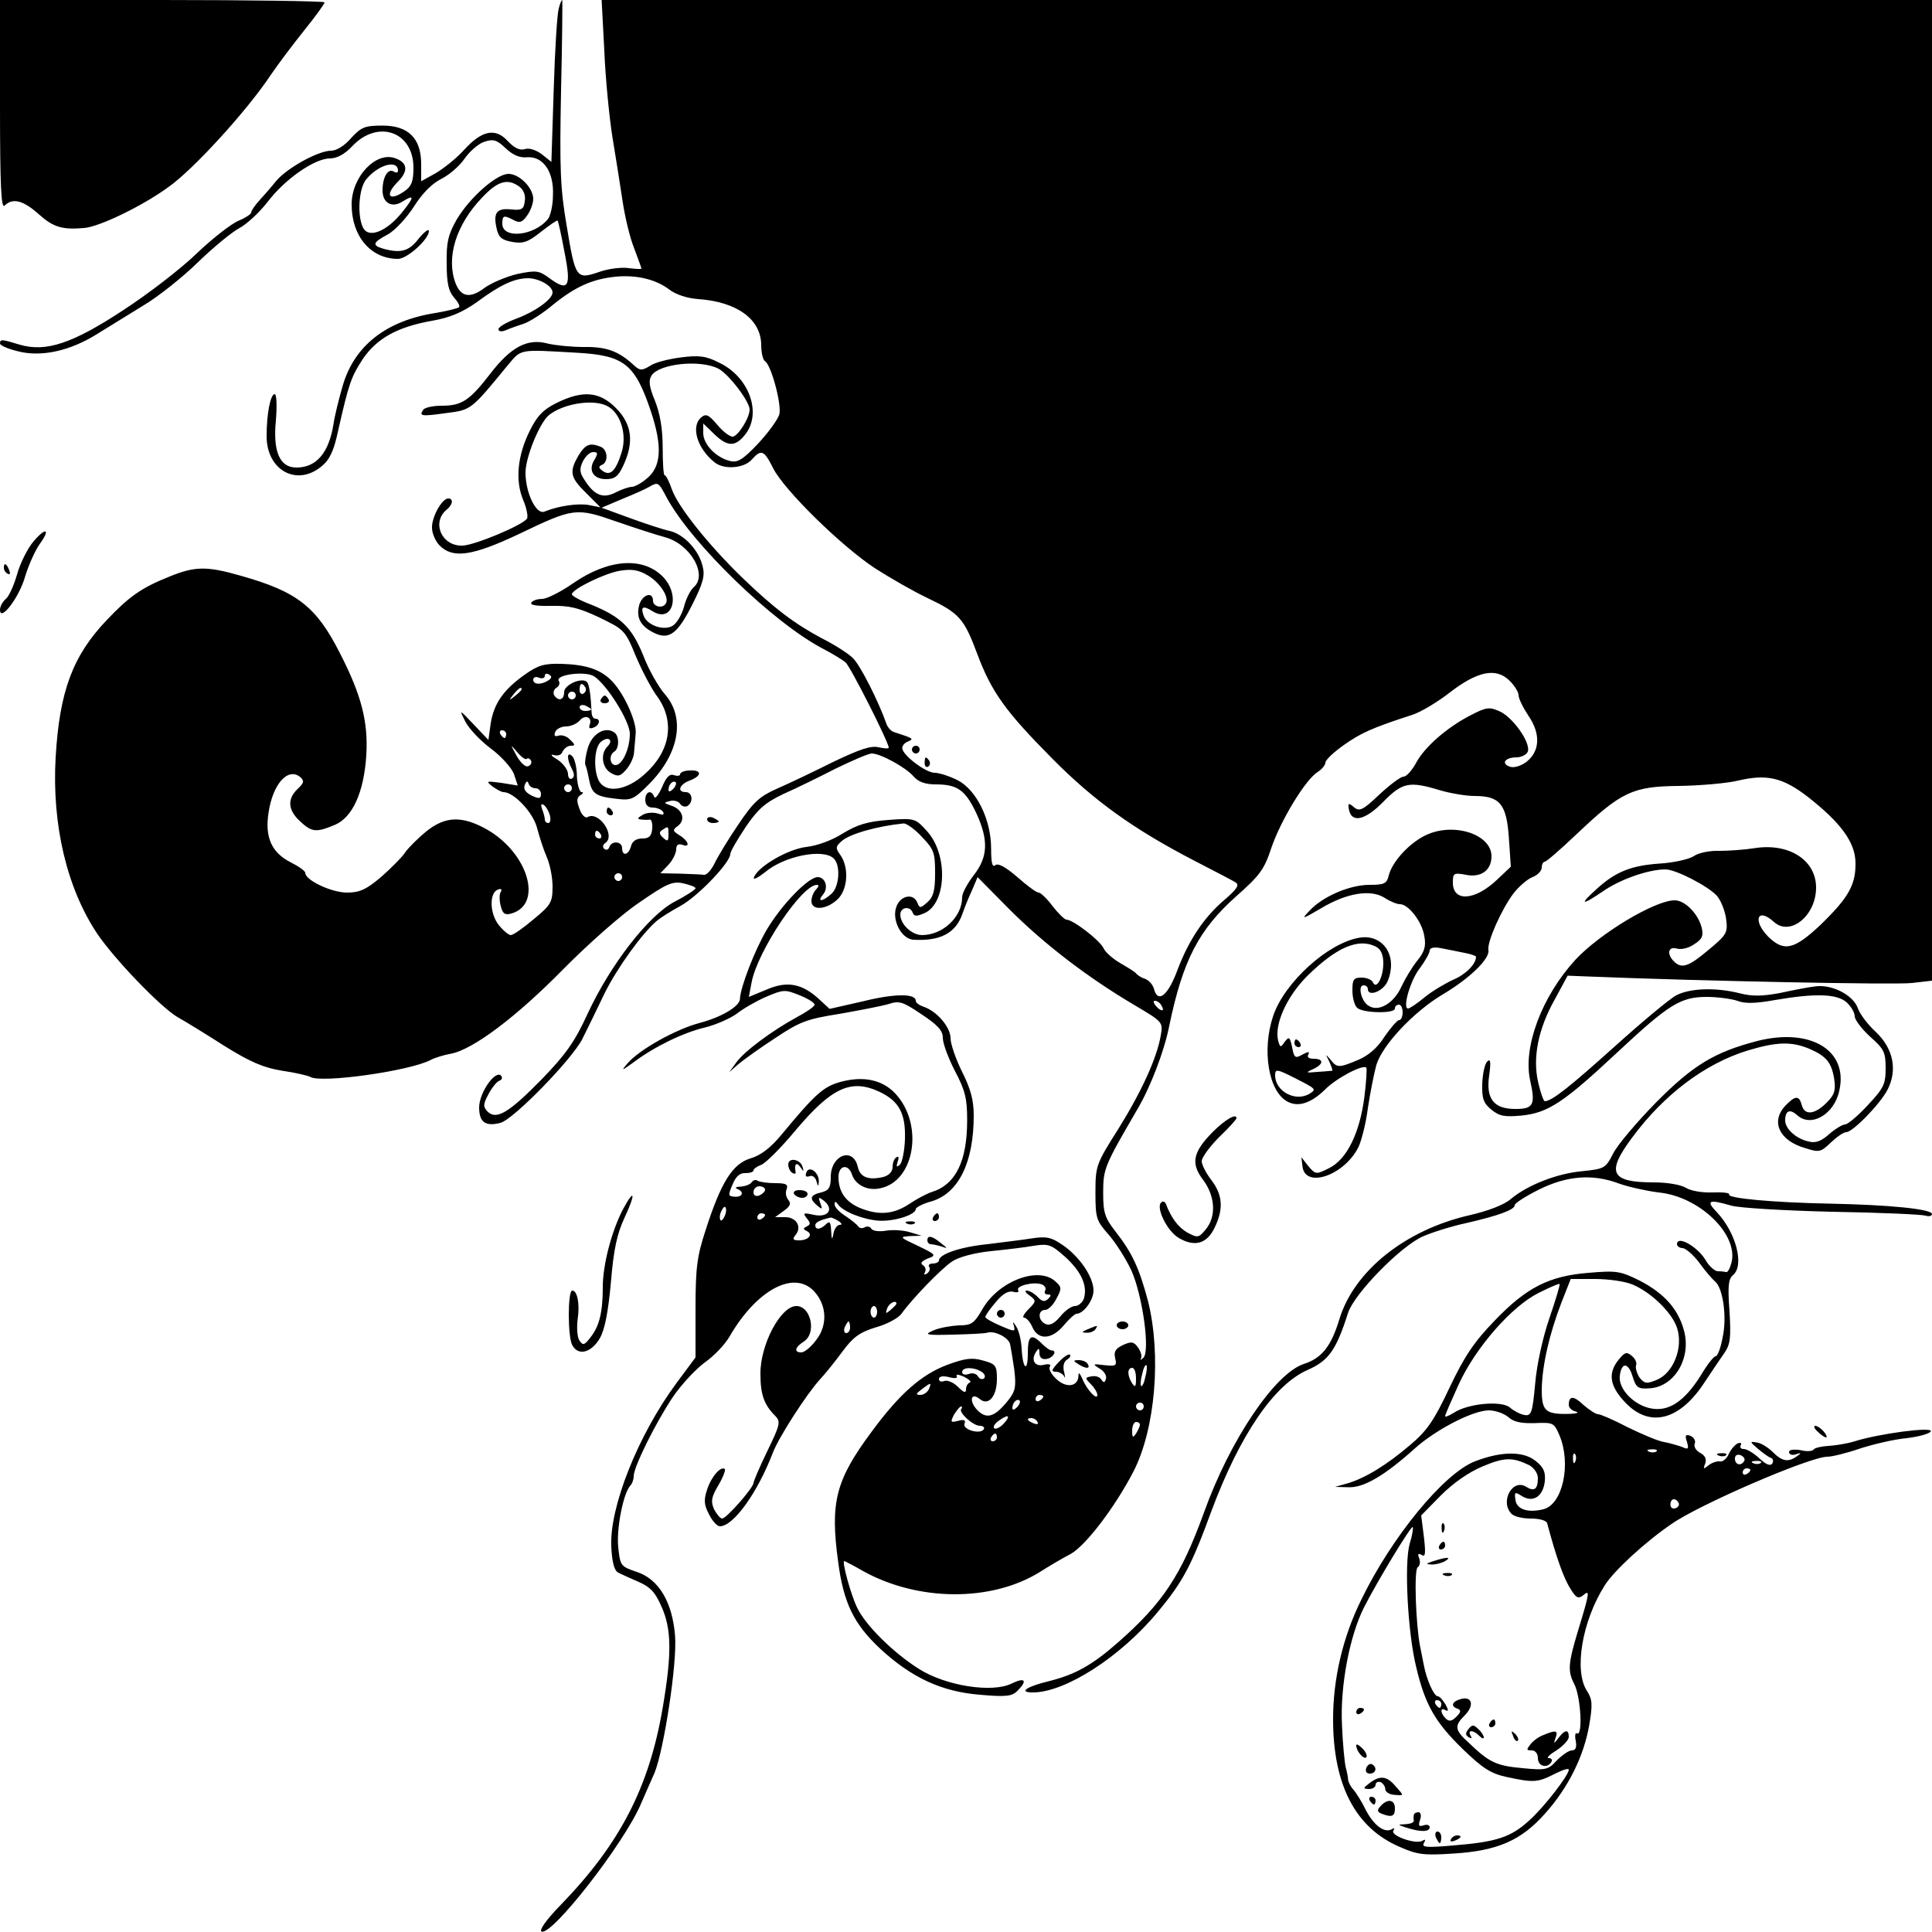 <?xml version="1.0" standalone="no"?>
<!DOCTYPE svg PUBLIC "-//W3C//DTD SVG 20010904//EN"
 "http://www.w3.org/TR/2001/REC-SVG-20010904/DTD/svg10.dtd">
<svg version="1.0" xmlns="http://www.w3.org/2000/svg"
 width="500pt" height="500pt" viewBox="0 0 500 500"
 preserveAspectRatio="xMidYMid meet">
<g transform="translate(0,500) scale(0.1,-0.1)"
fill="#000000" stroke="none">
<path d="M0 4728 c0 -212 3 -269 12 -260 21 21 49 13 89 -23 37 -33 60 -40
117 -35 39 3 151 57 218 106 64 45 202 196 264 289 19 28 58 80 87 116 29 36
53 69 53 73 0 3 -189 6 -420 6 l-420 0 0 -272z"/>
<path d="M1446 4978 c-4 -13 -10 -107 -13 -210 l-6 -187 -25 20 c-15 11 -33
17 -44 13 -13 -4 -27 3 -44 21 -32 35 -67 28 -114 -24 -19 -21 -52 -47 -72
-59 l-38 -21 0 44 c0 67 -33 100 -100 100 -46 0 -55 -4 -81 -32 -17 -20 -38
-33 -52 -33 -33 0 -113 -44 -142 -78 -12 -15 -32 -38 -44 -51 -12 -13 -21 -27
-21 -31 0 -4 -15 -14 -32 -21 -18 -7 -67 -45 -108 -84 -41 -40 -127 -106 -190
-147 -132 -87 -201 -110 -269 -90 -46 14 -51 15 -51 3 0 -5 21 -14 46 -20 61
-16 136 1 206 45 29 18 83 51 120 74 37 22 100 72 140 111 40 39 89 79 108 89
19 10 52 41 73 68 44 58 121 112 161 112 18 0 38 11 57 31 66 71 159 39 159
-55 0 -35 -5 -48 -22 -60 -41 -29 -54 -12 -18 24 27 27 25 49 -6 60 -50 20
-114 -47 -114 -119 0 -83 50 -141 120 -141 24 0 80 51 80 72 0 7 -12 -2 -26
-19 -25 -33 -46 -39 -91 -27 -31 9 -29 16 10 37 19 10 49 43 68 72 22 35 47
60 71 72 20 10 47 33 60 52 13 19 36 39 51 44 24 8 33 5 56 -17 18 -17 36 -25
55 -23 42 3 70 -38 67 -99 0 -26 -7 -54 -13 -61 -36 -44 -118 -52 -118 -12 0
22 4 23 30 9 15 -8 22 -5 34 12 9 12 16 32 16 43 0 29 -36 65 -64 65 -31 0
-100 -61 -134 -118 -22 -39 -27 -58 -26 -114 0 -51 5 -72 19 -88 10 -11 16
-22 13 -25 -3 -3 -31 -10 -61 -15 -128 -20 -210 -85 -240 -188 -10 -34 -21
-79 -24 -100 -12 -74 -44 -112 -96 -112 -43 0 -61 41 -53 122 3 37 2 68 -3 68
-11 0 -21 -50 -21 -109 0 -88 78 -131 142 -78 21 17 32 40 43 92 28 124 34
140 64 186 36 53 89 83 180 99 46 8 78 22 115 48 62 46 98 62 134 62 28 -1 62
-20 62 -37 0 -17 -44 -49 -92 -67 -27 -10 -48 -22 -48 -28 0 -6 8 -7 18 -3 9
4 31 12 47 17 17 6 51 28 77 50 57 46 101 66 162 72 54 5 104 -7 139 -34 16
-12 45 -22 74 -24 100 -7 162 -52 163 -118 0 -20 4 -39 10 -43 16 -10 43 -111
37 -137 -4 -14 -29 -48 -55 -76 -40 -42 -53 -50 -73 -45 -36 9 -69 43 -69 72
l0 25 28 -27 c35 -34 55 -34 81 -1 43 55 10 148 -67 185 -35 18 -53 20 -100
14 -31 -4 -68 -13 -80 -22 -22 -13 -26 -13 -45 5 -38 34 -69 45 -127 44 -30 0
-72 4 -93 9 -52 14 -95 -9 -148 -78 -54 -70 -74 -83 -126 -83 -23 0 -45 -5
-48 -11 -11 -16 -4 -17 60 -8 64 8 64 8 156 120 40 47 26 45 184 36 120 -7
148 -29 189 -150 31 -93 28 -146 -12 -177 -13 -11 -30 -20 -37 -20 -7 0 -25
-6 -41 -14 -32 -17 -55 -9 -80 30 -14 20 -15 30 -6 49 7 14 18 25 27 25 12 0
13 -3 4 -19 -18 -27 -4 -51 29 -51 23 0 32 7 45 35 28 60 23 106 -18 148 -43
44 -86 48 -155 14 -34 -17 -50 -33 -69 -72 -32 -64 -38 -129 -17 -179 9 -21
13 -43 10 -48 -11 -17 -135 -69 -167 -70 -54 -2 -81 60 -41 93 16 13 18 29 4
29 -16 0 -43 -48 -42 -76 0 -14 9 -35 20 -46 34 -34 84 -27 203 29 144 69 149
70 255 33 49 -17 105 -35 124 -40 66 -17 113 -98 75 -130 -8 -7 -20 -30 -25
-51 -6 -21 -19 -43 -30 -49 -23 -13 -65 2 -74 26 -9 24 -2 28 23 12 52 -32 73
42 26 90 -52 52 -141 45 -231 -17 -33 -23 -69 -41 -81 -41 -12 0 -25 -4 -28
-10 -4 -6 16 -9 52 -8 47 1 71 -5 124 -30 64 -31 67 -33 94 -99 16 -38 41 -86
57 -107 45 -64 33 -140 -33 -199 -47 -43 -101 -51 -119 -18 -15 29 -12 87 5
101 19 16 34 5 17 -12 -19 -19 -14 -56 10 -69 18 -10 24 -8 40 11 10 12 19 32
19 44 1 11 3 32 4 46 4 29 -28 102 -60 136 -29 31 -67 44 -132 46 -44 1 -60
-3 -95 -28 -55 -39 -80 -75 -88 -126 l-6 -43 -38 40 c-38 40 -38 40 -22 8 9
-18 39 -50 66 -70 27 -20 54 -50 60 -66 l10 -30 -43 7 c-39 5 -40 5 -23 -9 11
-8 24 -15 29 -15 27 0 77 -53 87 -93 6 -23 17 -57 25 -75 8 -18 15 -52 15 -76
0 -41 -4 -48 -49 -85 -27 -23 -53 -41 -59 -41 -6 0 -20 12 -32 27 -23 30 -24
83 -1 91 8 3 11 0 7 -6 -4 -6 -4 -23 0 -37 5 -20 11 -24 28 -19 82 24 43 157
-65 218 -63 35 -106 34 -155 -5 -21 -17 -45 -41 -54 -53 -8 -13 -37 -42 -63
-65 -39 -33 -56 -41 -89 -41 -40 0 -108 32 -108 51 0 5 -17 17 -39 28 -48 25
-66 64 -56 128 11 74 50 118 82 92 11 -10 10 -15 -7 -31 -27 -26 -25 -54 6
-83 31 -29 42 -30 90 -10 46 19 76 84 82 181 5 85 -12 154 -68 263 -61 121
-111 160 -257 201 -87 25 -118 25 -184 -2 -73 -29 -105 -52 -162 -112 -89 -93
-123 -185 -133 -356 -10 -174 29 -339 108 -457 45 -66 162 -188 207 -215 20
-11 75 -45 122 -75 66 -41 100 -56 149 -64 35 -5 68 -13 73 -16 27 -17 257 15
312 44 11 6 35 13 52 16 58 11 171 97 290 218 63 64 152 143 197 173 71 49 86
56 114 50 17 -4 32 -9 32 -13 0 -3 -24 -19 -53 -34 -68 -35 -167 -163 -226
-290 -33 -72 -56 -105 -118 -169 -86 -88 -118 -107 -141 -85 -12 13 -12 19 2
45 9 17 21 32 28 35 7 2 9 8 5 13 -15 16 -57 -44 -57 -82 0 -38 16 -50 55 -40
34 9 185 164 212 217 12 24 38 77 57 117 33 67 98 157 136 189 8 7 36 25 62
39 46 26 128 112 128 134 0 6 18 37 40 70 32 47 51 63 97 85 32 14 93 44 136
66 43 21 85 39 93 39 22 0 87 -35 108 -59 13 -15 31 -21 58 -21 56 0 76 -15
104 -73 33 -71 31 -115 -6 -162 -16 -21 -30 -46 -30 -57 0 -51 -50 -98 -104
-98 -26 0 -56 28 -56 53 0 20 26 23 32 5 4 -10 10 -10 31 -1 57 26 61 152 6
212 -30 33 -31 34 -100 29 -54 -4 -80 -12 -118 -35 -28 -18 -67 -32 -95 -35
-48 -6 -125 -51 -135 -79 -2 -7 10 -1 28 13 50 43 152 63 179 36 18 -18 14
-73 -6 -91 -23 -21 -39 -22 -22 -2 15 18 6 45 -14 45 -24 0 -93 -71 -131 -135
-31 -52 -69 -150 -70 -180 0 -19 -47 -47 -103 -62 -62 -16 -157 -69 -188 -105
-17 -20 -16 -20 16 3 53 40 129 77 185 90 28 7 64 23 81 35 16 13 51 33 76 44
45 19 49 20 88 4 22 -9 40 -20 38 -25 -2 -5 -22 -19 -45 -31 -66 -36 -137 -89
-157 -117 l-19 -26 24 21 c13 11 56 42 96 68 63 42 82 49 165 62 51 9 108 20
126 25 29 10 38 7 87 -26 42 -28 55 -42 55 -61 0 -14 14 -52 31 -85 27 -51 32
-72 32 -128 0 -107 -30 -167 -92 -186 -12 -4 -39 -18 -58 -31 -41 -27 -79 -30
-128 -10 -37 16 -55 42 -55 80 0 31 26 35 35 6 9 -27 41 -43 74 -35 89 19 112
166 38 245 -34 36 -83 46 -142 30 -44 -12 -66 -32 -152 -136 -29 -35 -54 -54
-81 -62 -46 -14 -76 -61 -116 -186 -22 -67 -26 -96 -26 -204 l0 -125 -49 -66
c-100 -135 -174 -322 -169 -424 2 -41 8 -62 18 -67 8 -4 32 -15 53 -24 30 -13
43 -27 59 -64 26 -58 27 -121 3 -262 -35 -205 -110 -351 -263 -509 -38 -39
-58 -67 -50 -70 28 -9 212 227 256 329 11 25 27 62 36 82 24 59 59 284 53 355
-7 87 -42 146 -99 165 -42 14 -43 16 -48 64 -5 48 13 139 31 159 5 5 9 16 9
25 0 23 55 135 101 204 23 34 61 74 83 90 23 16 52 46 64 67 70 121 167 173
219 117 33 -36 35 -87 6 -125 -13 -18 -31 -33 -39 -33 -20 0 -17 13 6 28 34
21 19 92 -19 92 -41 0 -94 -101 -93 -176 0 -54 10 -80 38 -108 15 -15 13 -23
-20 -91 -20 -41 -36 -79 -36 -83 0 -12 -70 -92 -81 -92 -5 0 -14 11 -21 24 -9
21 -7 31 11 62 12 20 19 39 17 42 -10 9 -35 -19 -46 -53 -9 -27 -8 -40 5 -64
8 -17 21 -31 28 -31 35 0 97 86 137 190 15 40 88 153 122 190 13 14 39 46 58
72 28 38 45 50 87 63 29 8 58 24 66 35 26 37 104 118 132 136 17 11 58 22 99
26 39 4 90 10 112 14 38 6 45 3 82 -30 41 -38 57 -74 47 -107 -4 -10 -14 -19
-23 -19 -9 0 -26 -12 -38 -27 -14 -17 -26 -24 -37 -20 -21 8 -22 37 -2 37 8 0
21 13 29 29 14 26 14 30 -3 45 -44 40 -148 0 -189 -73 -21 -36 -28 -41 -60
-41 -20 -1 -50 -6 -66 -13 -26 -11 -21 -13 50 -11 43 1 84 3 89 5 19 6 54 -12
59 -29 2 -9 7 -40 11 -67 5 -43 3 -55 -15 -78 -35 -44 -56 -51 -80 -27 -23 23
-18 49 6 29 22 -18 44 7 44 52 0 35 -3 39 -36 48 -28 8 -46 6 -92 -11 -67 -25
-124 -75 -196 -173 -93 -125 -108 -182 -87 -336 14 -108 41 -162 108 -225 82
-76 160 -112 259 -120 68 -6 83 -4 97 10 27 27 20 36 -15 19 -50 -25 -171 -6
-240 38 -68 43 -139 114 -160 159 -16 33 -40 120 -33 120 1 0 23 -11 47 -25
143 -80 333 -81 458 -4 25 16 61 37 82 48 38 22 112 118 161 212 57 110 73
302 38 442 -23 86 -41 125 -85 181 -27 35 -31 48 -31 100 0 62 4 70 89 216 33
56 69 149 82 215 35 169 76 249 174 336 60 53 72 69 90 124 24 71 88 177 120
197 11 7 20 18 20 24 0 7 21 27 48 46 44 31 72 44 177 78 22 7 65 33 96 57 71
55 119 66 154 33 14 -13 25 -31 25 -39 0 -9 12 -33 26 -54 32 -47 29 -92 -6
-119 -15 -11 -33 -16 -43 -12 -23 8 -12 24 18 24 12 0 26 7 29 15 8 23 -40 91
-75 105 -25 11 -34 9 -71 -10 -63 -32 -121 -83 -143 -124 -11 -20 -25 -36 -33
-36 -7 0 -35 -21 -62 -46 -43 -41 -52 -45 -66 -33 -14 12 -16 11 -13 -6 7 -36
42 -28 89 20 49 50 67 54 146 30 27 -8 68 -15 90 -15 66 0 83 -21 89 -109 l5
-74 -36 -34 c-57 -54 -114 -58 -114 -7 0 24 2 26 34 20 39 -8 66 12 66 48 0
56 -95 88 -167 56 -43 -19 -90 -69 -99 -106 -5 -21 -12 -24 -50 -24 -51 0
-121 -30 -155 -67 -22 -23 -20 -23 31 7 67 40 129 49 164 26 14 -9 31 -16 39
-16 22 0 57 -45 63 -82 5 -26 1 -41 -18 -64 -13 -16 -31 -46 -41 -67 -19 -43
-59 -67 -85 -50 -19 11 -29 53 -13 53 6 0 11 -4 11 -10 0 -16 26 -11 43 8 10
10 17 35 17 55 0 47 -37 79 -83 70 -81 -14 -193 -116 -222 -202 -30 -89 -12
-196 37 -222 28 -15 61 -4 97 31 28 29 98 66 107 57 2 -2 0 -36 -5 -76 -12
-93 -45 -161 -91 -184 -34 -17 -35 -17 -54 5 l-18 23 3 -25 c8 -56 107 -22
144 50 8 16 20 62 25 102 6 40 16 90 22 112 16 52 96 137 171 182 71 42 123
93 119 115 -4 21 34 106 65 147 14 18 36 37 49 42 13 5 24 16 24 25 0 8 4 15
8 15 4 0 41 32 82 71 116 110 145 124 266 125 56 1 125 7 153 14 73 17 114 8
178 -41 86 -67 124 -118 125 -171 1 -58 -18 -91 -90 -161 -69 -65 -95 -71
-136 -31 -41 42 -28 77 15 38 42 -38 109 16 109 89 0 71 -70 116 -159 102 -25
-4 -66 -7 -91 -7 -24 1 -55 -5 -67 -14 -13 -8 -53 -17 -89 -19 -72 -5 -113
-21 -161 -65 -47 -42 -41 -45 15 -7 44 31 118 57 162 57 27 0 110 -43 133 -68
10 -11 21 -38 24 -59 5 -37 2 -42 -45 -81 -52 -44 -70 -50 -90 -30 -19 19 -15
40 8 33 11 -3 30 1 44 11 21 13 25 22 20 43 -9 36 -43 71 -70 71 -51 0 -194
-86 -257 -154 -87 -95 -136 -226 -117 -312 14 -63 9 -74 -38 -74 -56 0 -77 26
-68 87 5 36 3 44 -5 36 -7 -7 -12 -33 -13 -58 -1 -38 3 -50 24 -67 21 -17 34
-19 78 -15 69 7 110 35 246 162 135 126 165 145 233 145 28 0 64 -5 79 -10 20
-8 48 -7 98 2 105 18 160 16 185 -6 12 -11 21 -27 21 -36 0 -9 18 -33 40 -53
36 -32 40 -40 40 -82 0 -41 -5 -51 -46 -95 -26 -28 -52 -50 -59 -50 -6 0 -25
-11 -41 -25 -21 -19 -36 -24 -54 -19 -32 7 -60 33 -60 54 0 26 12 31 31 14 36
-33 96 2 109 63 24 104 -73 164 -212 129 -111 -29 -166 -62 -263 -160 -49 -50
-99 -109 -110 -131 -20 -39 -23 -40 -80 -46 -66 -6 -142 -36 -185 -72 -17 -15
-59 -31 -107 -42 -166 -38 -299 -144 -337 -270 -21 -69 -45 -100 -92 -115 -75
-25 -191 -197 -258 -384 -59 -163 -107 -235 -222 -336 -68 -60 -112 -84 -180
-101 -58 -14 -79 -29 -41 -29 84 0 227 92 323 208 65 78 87 119 139 261 73
196 162 328 250 366 54 24 73 51 104 148 17 50 135 171 193 197 25 11 76 27
114 35 82 19 124 34 124 46 0 5 28 23 62 40 72 36 139 42 208 16 25 -9 71 -19
102 -23 106 -10 208 -109 189 -182 -4 -15 -10 -26 -14 -24 -4 1 -13 2 -21 2
-8 0 -23 13 -32 29 -21 35 -74 65 -74 41 0 -5 7 -10 14 -10 8 0 28 -17 43 -37
15 -21 34 -43 41 -49 21 -16 32 -93 20 -146 -5 -27 -13 -48 -18 -48 -5 0 -22
-22 -38 -49 -42 -67 -83 -95 -129 -86 -44 8 -85 50 -81 84 4 36 22 36 33 -1 9
-29 14 -33 43 -31 65 3 110 78 90 150 -15 56 -52 96 -113 128 -52 26 -62 27
-133 21 -103 -8 -162 -38 -245 -125 -53 -55 -77 -91 -116 -173 -40 -85 -58
-111 -102 -148 -61 -52 -117 -86 -162 -99 l-32 -9 36 -1 c39 -1 92 30 169 99
55 50 152 100 193 100 17 0 39 -8 50 -17 14 -13 33 -17 69 -16 48 2 50 1 64
-32 31 -74 8 -179 -42 -191 -40 -10 -69 0 -72 24 -3 21 -2 22 17 10 29 -18 55
0 59 39 2 24 -3 36 -25 53 -32 25 -89 24 -156 -2 -80 -31 -215 -195 -294 -358
-48 -97 -73 -205 -73 -309 0 -171 58 -282 173 -331 45 -20 63 -22 138 -17 115
7 176 34 238 104 60 67 100 148 114 229 9 53 8 66 -6 88 -34 52 -13 180 46
273 23 37 104 112 173 159 71 50 358 174 403 174 12 0 49 9 84 21 34 11 88 24
121 27 33 4 61 12 63 18 4 12 -133 -6 -197 -26 -19 -6 -50 -11 -68 -12 -18 -1
-35 -5 -38 -9 -3 -5 -18 -6 -34 -2 -19 3 -30 1 -30 -5 0 -6 8 -9 17 -6 15 5
16 4 3 -5 -22 -16 -38 -13 -62 11 -12 12 -31 24 -42 25 -18 3 -18 2 3 -16 13
-11 28 -22 34 -24 6 -2 7 -8 4 -14 -5 -8 -16 -4 -34 13 -14 13 -32 24 -40 24
-8 0 -11 4 -8 10 3 5 0 7 -7 5 -7 -3 -18 -15 -24 -28 -5 -12 -16 -21 -23 -19
-7 1 -20 -3 -29 -10 -13 -11 -15 -10 -9 4 4 12 0 21 -13 28 -11 6 -17 16 -14
24 3 7 -2 16 -11 20 -13 5 -15 1 -9 -16 5 -18 3 -20 -12 -13 -11 4 -31 10 -47
13 -15 2 -57 20 -94 38 -36 19 -71 34 -77 34 -6 0 -23 11 -38 24 -26 25 -38
24 -38 0 0 -7 8 -15 18 -17 9 -3 4 -5 -13 -6 -65 -2 -75 6 -75 63 1 61 19 142
51 225 l24 61 63 0 c34 0 77 -6 96 -14 49 -20 103 -73 116 -112 17 -51 -9
-117 -52 -135 -27 -11 -32 -10 -45 6 -7 11 -11 25 -9 31 3 7 -2 18 -11 25 -13
11 -18 10 -34 -10 -27 -33 -24 -65 12 -105 63 -72 142 -56 208 43 20 30 44 66
54 80 15 22 17 39 13 107 -5 65 -3 84 9 94 30 25 8 110 -42 163 -29 30 -21 34
37 17 19 -6 136 -13 260 -16 124 -2 233 -7 243 -10 9 -3 17 -1 17 4 0 13 -110
24 -265 27 -149 3 -267 14 -260 24 2 4 -17 6 -43 5 -27 -1 -56 4 -69 12 -13 8
-48 14 -83 14 -112 0 -124 25 -56 116 82 111 188 191 298 225 76 23 114 24
160 5 44 -19 58 -35 65 -79 4 -29 1 -40 -20 -61 -31 -31 -57 -33 -64 -6 -7 26
-17 25 -43 -2 -38 -41 -15 -90 51 -109 37 -12 41 -11 67 14 16 15 33 27 40 27
17 0 88 73 107 110 26 51 15 106 -30 149 -21 19 -42 47 -47 62 -12 34 -68 63
-112 56 -17 -2 -58 -10 -90 -17 -44 -8 -70 -9 -102 -1 -62 16 -130 14 -166 -5
-17 -9 -89 -69 -160 -133 -117 -105 -161 -140 -180 -141 -3 0 -11 21 -17 48
-15 63 -1 138 43 216 l33 61 49 -2 c295 -12 800 -22 842 -17 l52 6 0 1269 0
1269 -1721 0 -1722 0 7 -132 c3 -73 13 -173 21 -223 8 -49 20 -123 26 -164 6
-41 19 -96 30 -123 10 -27 19 -51 19 -53 0 -2 -15 -1 -32 1 -18 3 -53 -1 -78
-10 -59 -20 -61 -17 -84 123 -16 93 -18 147 -14 346 3 129 4 235 3 235 -2 0
-6 -10 -9 -22z m-416 -420 c0 -5 -5 -6 -11 -2 -15 9 -29 -14 -29 -49 0 -32 24
-46 51 -29 32 20 32 13 0 -27 -39 -49 -86 -69 -101 -41 -16 30 -12 103 8 126
31 38 82 52 82 22z m314 -41 c11 -8 17 -23 14 -38 -2 -20 -8 -24 -35 -21 -37
4 -47 -8 -38 -48 5 -24 13 -31 40 -36 29 -5 41 -1 75 26 23 18 42 31 43 29 2
-2 10 -39 18 -82 18 -90 10 -103 -39 -67 -27 20 -34 21 -83 11 -29 -7 -67 -23
-85 -36 -37 -28 -61 -24 -75 12 -25 66 1 151 68 221 41 44 67 51 97 29z m515
-471 c27 -14 81 -85 81 -106 0 -22 -31 -70 -44 -70 -8 0 -26 14 -40 31 -22 26
-29 29 -41 19 -28 -23 -11 -81 35 -117 24 -19 75 -15 95 7 25 28 32 26 56 -22
29 -57 177 -202 264 -259 39 -25 100 -60 136 -77 82 -39 94 -53 128 -144 37
-99 73 -149 195 -272 108 -109 210 -182 366 -263 52 -27 101 -52 108 -57 10
-6 3 -17 -27 -43 -55 -46 -95 -107 -124 -184 -24 -65 -50 -86 -60 -50 -3 12
-13 24 -24 28 -10 3 -20 10 -23 14 -3 4 -21 15 -40 26 -19 11 -39 28 -44 39
-9 20 -79 74 -96 74 -5 0 -21 16 -36 35 -14 19 -31 35 -36 35 -6 0 -30 18 -55
40 -30 26 -50 37 -57 31 -8 -7 -11 6 -11 43 0 75 -38 152 -87 177 -20 10 -47
19 -59 19 -23 0 -84 46 -84 64 0 6 6 14 15 17 16 7 14 8 -35 24 -9 2 -18 13
-21 22 -20 57 -69 155 -88 171 -11 11 -47 34 -79 50 -71 38 -123 77 -205 156
-87 84 -167 184 -183 229 -7 20 -15 37 -19 37 -3 0 -5 33 -5 72 0 49 -7 88
-20 121 -15 36 -17 52 -9 65 20 31 126 42 173 18z m-287 -97 c34 -18 51 -73
37 -119 -15 -48 -29 -63 -49 -49 -11 8 -12 12 -2 16 17 7 15 40 -4 47 -28 11
-39 6 -57 -23 -24 -42 -22 -56 20 -97 l37 -37 -30 6 c-28 5 -78 -2 -115 -17
-21 -9 -49 48 -49 101 0 40 37 130 61 149 38 30 115 42 151 23z m153 -236 c64
-119 275 -324 405 -392 25 -13 51 -29 58 -35 12 -9 112 -207 112 -221 0 -3
-12 -2 -26 1 -20 5 -49 -5 -118 -38 -50 -25 -115 -56 -145 -69 -45 -20 -61
-34 -101 -94 -26 -38 -53 -83 -61 -100 -8 -16 -20 -30 -27 -29 -6 1 -35 2 -62
3 l-51 1 21 22 c11 12 20 30 20 40 0 11 5 15 15 12 22 -9 18 9 -6 24 -19 12
-19 14 -4 25 20 16 11 43 -18 52 -20 7 -20 8 -3 12 10 3 22 -1 26 -7 4 -7 13
-9 19 -6 16 10 13 36 -4 36 -24 0 -17 20 10 30 32 12 32 28 0 26 -14 0 -25 -5
-25 -10 0 -4 -7 -5 -16 -2 -11 4 -20 -5 -31 -32 -9 -20 -18 -31 -20 -24 -7 19
-23 14 -23 -8 0 -13 7 -20 19 -20 11 0 23 -5 27 -11 4 -8 0 -9 -15 -4 -11 3
-29 2 -38 -4 -14 -8 -15 -11 -3 -12 8 -1 18 -1 22 0 4 0 7 -10 6 -24 -2 -19
-8 -25 -26 -25 -15 0 -26 -7 -29 -20 -6 -23 -23 -27 -23 -5 0 18 -27 20 -33 3
-2 -7 -8 -9 -13 -5 -5 4 -4 11 2 15 29 19 -17 85 -46 67 -5 -3 -15 6 -20 21
-8 21 -8 29 2 36 7 4 9 8 3 8 -5 0 -11 19 -12 41 0 23 -6 46 -12 52 -14 14
-15 -7 -1 -33 7 -13 7 -21 0 -25 -5 -3 -10 2 -10 12 0 10 -12 27 -27 37 -16 9
-20 15 -10 12 11 -3 20 0 23 9 4 8 13 15 21 15 12 0 12 3 -2 16 -8 9 -22 13
-30 10 -9 -3 -12 0 -8 10 3 7 15 14 28 14 12 0 28 7 35 15 14 17 34 9 26 -11
-3 -8 0 -11 10 -7 16 6 19 23 5 23 -6 0 -10 8 -10 18 -2 42 -6 71 -12 77 -13
13 -59 -7 -59 -26 0 -21 -15 -25 -26 -8 -3 6 -1 15 6 19 7 4 10 12 6 18 -9 16
68 26 91 12 33 -21 93 -116 93 -149 0 -38 -19 -81 -37 -81 -15 0 -18 26 -3 35
13 8 13 42 -1 50 -24 16 -58 -5 -68 -42 -6 -20 -8 -39 -6 -43 2 -3 6 -19 9
-35 7 -39 17 -46 69 -52 41 -5 46 -3 87 38 78 79 94 171 41 232 -16 18 -42 63
-56 100 -30 74 -58 101 -137 133 -27 10 -48 22 -48 26 0 13 86 55 125 61 31 5
48 2 73 -13 31 -19 55 -57 45 -72 -8 -14 -33 -8 -33 7 0 26 -29 16 -36 -12 -8
-32 4 -54 39 -71 39 -19 61 -2 100 76 27 54 32 73 25 98 -10 41 -49 82 -85 90
-15 3 -61 18 -102 33 l-74 27 54 23 c30 12 61 26 69 31 23 13 24 13 45 -27z
m-306 -474 c-19 -12 -39 -11 -39 2 0 6 7 9 15 5 8 -3 15 -1 15 5 0 6 5 7 11 3
8 -4 7 -9 -2 -15z m96 -18 c3 -5 1 -12 -5 -16 -5 -3 -10 1 -10 9 0 18 6 21 15
7z m-165 -5 c0 -2 -8 -10 -17 -17 -16 -13 -17 -12 -4 4 13 16 21 21 21 13z
m140 -16 c0 -5 -4 -10 -10 -10 -5 0 -10 5 -10 10 0 6 5 10 10 10 6 0 10 -4 10
-10z m40 -36 c0 -2 -7 -4 -15 -4 -8 0 -15 4 -15 10 0 5 7 7 15 4 8 -4 15 -8
15 -10z m-220 -64 c0 -5 -2 -10 -4 -10 -3 0 -8 5 -11 10 -3 6 -1 10 4 10 6 0
11 -4 11 -10z m53 -64 c3 3 8 1 11 -4 3 -6 0 -12 -7 -15 -7 -3 -20 9 -30 27
-17 31 -17 31 2 9 10 -12 21 -20 24 -17z m23 -76 c8 0 14 -7 14 -15 0 -12 -5
-13 -24 -4 -16 8 -22 17 -18 27 4 11 7 12 10 4 2 -7 10 -12 18 -12z m356 -2
c-7 -7 -12 -8 -12 -2 0 14 12 26 19 19 2 -3 -1 -11 -7 -17z m-262 2 c0 -5 -4
-10 -10 -10 -5 0 -10 5 -10 10 0 6 5 10 10 10 6 0 10 -4 10 -10z m-57 -70 c3
-11 1 -20 -4 -20 -5 0 -9 4 -9 9 0 5 -3 17 -7 27 -4 11 -3 15 4 11 6 -4 13
-16 16 -27z m963 -56 c31 -32 34 -41 34 -93 0 -45 -4 -62 -20 -76 -18 -16 -20
-16 -26 -1 -10 25 -43 19 -54 -10 -13 -34 12 -83 43 -86 69 -4 109 16 127 65
6 18 18 47 26 64 l14 33 82 -83 c90 -90 202 -176 322 -247 76 -45 76 -45 70
-80 -10 -58 -49 -144 -110 -242 -57 -90 -59 -95 -59 -164 0 -66 2 -73 34 -109
19 -22 45 -63 59 -93 29 -65 49 -209 31 -226 -7 -6 -9 -7 -6 -1 3 6 -1 18 -8
28 -11 15 -17 16 -39 6 -19 -9 -24 -17 -20 -34 5 -20 2 -21 -28 -18 -31 4 -31
3 -12 -9 12 -7 19 -19 16 -27 -3 -10 -6 -10 -12 -1 -4 7 -16 10 -25 8 -17 -3
-18 -4 -2 -20 9 -9 17 -22 17 -28 0 -16 -28 14 -39 42 -7 15 -10 18 -10 7 -1
-28 -32 -32 -57 -8 -13 12 -21 26 -17 32 4 6 -2 8 -15 5 -23 -6 -35 11 -21 33
7 11 9 11 9 -3 0 -11 7 -17 18 -15 17 2 29 22 14 22 -5 0 -16 8 -26 18 -27 27
-36 21 -36 -25 0 -51 -13 -42 -16 11 -1 22 -7 47 -14 58 -9 14 -10 14 -6 2 4
-16 2 -16 -35 0 -21 9 -39 19 -39 23 0 3 12 21 27 38 17 21 32 30 45 27 10 -3
16 -1 13 4 -7 11 40 23 61 15 8 -3 12 -10 9 -16 -3 -5 -1 -10 6 -10 10 0 10
-3 2 -11 -9 -9 -16 -8 -28 5 -9 9 -21 16 -28 16 -6 0 -3 -6 8 -13 17 -13 17
-15 -3 -35 -12 -12 -17 -22 -12 -22 6 0 16 -11 22 -25 15 -34 50 -32 81 5 14
17 29 30 33 30 18 0 44 35 44 60 0 35 -36 88 -80 118 -29 20 -42 23 -80 17
-25 -4 -76 -10 -115 -15 -70 -7 -125 -26 -125 -42 0 -4 -7 -8 -16 -8 -8 0 -13
-4 -9 -9 3 -5 0 -13 -6 -17 -7 -4 -9 -3 -5 4 3 6 1 14 -6 18 -7 5 -3 10 13 17
23 8 22 10 -26 33 -47 22 -48 23 -20 25 l30 1 -30 9 c-16 5 -44 7 -62 4 -17
-3 -34 -1 -38 5 -3 6 -11 7 -17 4 -6 -4 -13 -3 -17 2 -3 5 -18 17 -33 27 -16
10 -28 23 -28 30 0 8 2 9 8 1 12 -19 65 -40 105 -43 40 -3 97 15 97 30 0 4 18
14 41 20 70 21 109 101 109 222 0 40 -8 69 -30 113 -16 32 -30 72 -30 87 0 29
-36 71 -71 82 -11 4 -19 10 -19 15 0 19 -54 19 -135 -1 l-88 -20 -26 24 c-45
42 -84 49 -137 26 l-46 -19 7 37 c15 81 130 253 169 253 6 0 5 -5 -2 -12 -7
-7 -12 -20 -12 -30 0 -25 38 -23 67 4 27 25 31 82 8 115 -13 18 -13 22 3 36
21 19 92 39 161 46 7 0 29 -15 47 -35z m-656 6 c0 -17 -2 -19 -14 -8 -10 9
-11 15 -2 20 16 11 16 10 16 -12z m-175 0 c3 -5 1 -10 -4 -10 -6 0 -11 5 -11
10 0 6 2 10 4 10 3 0 8 -4 11 -10z m55 -110 c0 -5 -4 -10 -10 -10 -5 0 -10 5
-10 10 0 6 5 10 10 10 6 0 10 -4 10 -10z m1951 -180 c13 -7 19 -21 19 -43 0
-36 -18 -70 -27 -49 -2 6 -16 12 -29 12 -21 0 -24 -5 -24 -33 0 -18 5 -38 12
-45 14 -14 98 -16 98 -2 0 6 5 10 10 10 6 0 10 -9 10 -20 0 -11 -4 -20 -9 -20
-5 0 -22 -20 -38 -43 -18 -29 -42 -49 -68 -60 -50 -21 -55 -21 -72 1 -13 15
-13 15 -3 -5 6 -13 9 -23 8 -24 -2 0 -19 -2 -38 -3 -31 -3 -32 -2 -12 7 28 13
29 27 1 27 -12 0 -17 4 -13 11 4 8 0 8 -15 0 -19 -11 -22 -9 -27 19 -6 27 -8
28 -19 14 -11 -16 -12 -15 -17 2 -11 42 22 115 75 168 76 75 133 99 178 76z
m229 -16 c17 -3 30 -8 30 -10 0 -19 -27 -46 -58 -59 -20 -9 -54 -29 -74 -45
-20 -17 -40 -30 -44 -30 -15 0 6 74 31 105 14 19 25 39 25 45 0 7 11 10 30 6
17 -3 44 -9 60 -12z m-785 -135 c11 -16 1 -19 -13 -3 -7 8 -8 14 -3 14 5 0 13
-5 16 -11z m348 -190 c53 -27 54 -28 37 -39 -36 -23 -90 5 -90 47 0 17 4 17
53 -8z m-1076 -35 c50 -24 67 -56 65 -122 -1 -30 -7 -60 -13 -66 -9 -8 -10 -6
-6 7 4 11 3 16 -3 12 -6 -3 -10 -15 -10 -25 0 -12 -9 -22 -24 -26 -38 -9 -60
-1 -66 26 -12 53 -70 31 -70 -26 0 -28 -5 -35 -25 -40 -29 -7 -31 -16 -10 -34
13 -11 14 -10 8 6 -6 17 -5 17 10 6 26 -22 10 -44 -27 -36 -27 6 -29 5 -18 -9
10 -12 10 -16 0 -21 -10 -5 -10 -7 0 -12 17 -8 5 -24 -20 -24 -16 0 -18 3 -9
14 17 21 2 46 -27 46 l-26 0 22 16 c17 12 20 19 12 29 -6 7 -8 19 -4 28 4 12
-2 15 -30 15 -19 0 -39 3 -45 6 -5 4 -12 2 -16 -4 -3 -5 -16 -10 -28 -11 -12
0 -16 -3 -9 -6 19 -7 14 -22 -7 -20 -17 1 -17 4 -5 32 8 20 19 30 33 29 12 0
21 3 21 7 0 4 9 10 19 14 11 3 52 44 91 91 93 110 143 133 217 98z m-297 -253
c0 -5 -7 -11 -15 -15 -9 -3 -15 0 -15 9 0 8 7 15 15 15 8 0 15 -4 15 -9z
m-104 -67 c-4 -9 -9 -15 -11 -12 -3 3 -3 13 1 22 4 9 9 15 11 12 3 -3 3 -13
-1 -22z m104 2 c0 -3 -4 -8 -10 -11 -5 -3 -10 -1 -10 4 0 6 5 11 10 11 6 0 10
-2 10 -4z m190 -16 c9 -6 10 -10 3 -10 -6 0 -14 -10 -16 -22 -3 -18 -5 -17 -6
7 -1 22 -4 26 -13 17 -14 -14 -28 -16 -28 -3 0 8 13 14 40 20 3 0 12 -4 20 -9z
m1840 -251 c-17 -49 -33 -121 -37 -170 -7 -76 -10 -84 -28 -81 -11 2 -28 11
-37 19 -21 19 -109 11 -145 -13 -13 -8 -23 -12 -23 -9 0 4 16 40 35 82 44 96
137 202 207 237 28 14 53 25 54 23 2 -2 -10 -41 -26 -88z m-1690 37 c0 -2 -7
-9 -15 -16 -13 -11 -14 -10 -9 4 5 14 24 23 24 12z m-50 -21 c0 -8 -4 -15 -8
-15 -5 0 -9 7 -9 15 0 8 4 15 9 15 4 0 8 -7 8 -15z m-70 -40 c0 -8 -4 -15 -10
-15 -5 0 -7 7 -4 15 4 8 8 15 10 15 2 0 4 -7 4 -15z m764 -129 c-3 -15 -8 -25
-11 -23 -2 3 -1 17 3 31 3 15 8 25 11 23 2 -3 1 -17 -3 -31z m-424 14 c8 -5
11 -12 7 -17 -5 -4 -12 -2 -16 5 -4 7 -15 10 -24 6 -10 -3 -17 -1 -17 5 0 13
29 14 50 1z m400 -17 c0 -22 -2 -25 -10 -13 -13 20 -13 40 0 40 6 0 10 -12 10
-27z m-430 -11 c-6 -2 -10 -10 -10 -18 0 -10 -6 -8 -21 7 -11 11 -27 18 -35
15 -8 -3 -14 -1 -14 5 0 7 10 9 26 5 15 -4 23 -3 20 3 -3 5 5 4 19 -2 13 -7
20 -13 15 -15z m-106 -17 c-4 -8 -13 -15 -22 -15 -13 0 -12 3 4 15 24 18 25
18 18 0z m296 -19 c0 -3 -4 -8 -10 -11 -5 -3 -10 -1 -10 4 0 6 5 11 10 11 6 0
10 -2 10 -4z m-68 -28 c-7 -7 -12 -8 -12 -2 0 14 12 26 19 19 2 -3 -1 -11 -7
-17z m328 2 c0 -5 -4 -10 -10 -10 -5 0 -10 5 -10 10 0 6 5 10 10 10 6 0 10 -4
10 -10z m-472 -6 c-9 -8 30 -44 48 -44 8 0 13 -4 10 -9 -9 -14 -55 -1 -50 14
4 10 -1 12 -16 8 -20 -5 -21 -4 -11 16 7 11 15 21 18 21 3 0 4 -3 1 -6z m108
-40 c-9 -9 -20 -14 -23 -10 -4 3 2 13 13 20 25 18 31 12 10 -10z m89 6 c3 -6
-1 -7 -9 -4 -18 7 -21 14 -7 14 6 0 13 -4 16 -10z m265 -7 c0 -5 -5 -15 -10
-23 -8 -12 -10 -11 -10 8 0 12 5 22 10 22 6 0 10 -3 10 -7z m-370 -33 c0 -5
-5 -10 -11 -10 -5 0 -7 5 -4 10 3 6 8 10 11 10 2 0 4 -4 4 -10z m1707 -36 c-3
-3 -12 -4 -19 -1 -8 3 -5 6 6 6 11 1 17 -2 13 -5z m-210 -26 c-3 -8 -6 -5 -6
6 -1 11 2 17 5 13 3 -3 4 -12 1 -19z m437 1 c-8 -14 -24 -10 -24 6 0 9 6 12
15 9 8 -4 12 -10 9 -15z m-556 -11 c12 -7 22 -21 22 -33 0 -29 -9 -36 -30 -23
-36 23 -69 -39 -38 -70 7 -7 29 -12 50 -12 22 0 40 -5 42 -12 24 -90 42 -139
58 -166 17 -28 22 -31 36 -20 17 15 16 6 -14 -92 -26 -86 -27 -105 -10 -138
17 -32 23 -137 7 -128 -4 3 -6 -6 -3 -19 3 -17 0 -25 -10 -25 -8 0 -25 -12
-39 -26 -22 -24 -28 -26 -88 -20 -67 6 -86 14 -138 64 -39 35 -40 45 -12 73
25 25 19 50 -10 42 -23 -6 -28 -19 -9 -25 10 -4 9 -9 -3 -21 -12 -12 -19 -13
-28 -4 -14 14 -14 30 0 21 8 -4 8 0 0 15 -7 11 -15 21 -20 21 -10 0 -29 43
-36 80 -3 14 -7 36 -10 50 -11 57 -16 198 -6 204 6 4 7 14 4 23 -5 11 -3 14 6
9 10 -7 11 4 6 47 l-7 55 51 52 c32 32 72 60 108 75 57 24 77 24 121 3z m599
6 c-3 -3 -12 -4 -19 -1 -8 3 -5 6 6 6 11 1 17 -2 13 -5z m-27 -18 c0 -3 -4 -8
-10 -11 -5 -3 -10 -1 -10 4 0 6 5 11 10 11 6 0 10 -2 10 -4z m-186 -85 c3 -5
0 -11 -7 -14 -8 -3 -14 1 -14 9 0 16 13 19 21 5z m-696 -107 c-14 -51 -5 -228
17 -318 23 -97 48 -142 121 -213 52 -50 72 -63 114 -72 69 -15 80 -14 123 8
20 10 37 16 37 11 0 -14 -63 -96 -102 -131 -48 -44 -85 -56 -197 -65 -68 -6
-83 -5 -76 6 5 9 4 11 -4 6 -16 -10 -83 13 -75 26 4 7 2 8 -4 4 -19 -11 -47
10 -68 51 -10 21 -25 44 -31 51 -7 7 -13 19 -14 25 0 7 -3 21 -6 32 -3 11 -8
61 -10 111 -5 101 20 231 57 304 35 69 122 212 126 208 2 -2 -1 -22 -8 -44z
m82 -414 c0 -5 -2 -10 -4 -10 -3 0 -8 5 -11 10 -3 6 -1 10 4 10 6 0 11 -4 11
-10z"/>
<path d="M2360 3060 c0 -5 5 -10 10 -10 6 0 10 5 10 10 0 6 -4 10 -10 10 -5 0
-10 -4 -10 -10z"/>
<path d="M2393 3025 c0 -8 4 -12 9 -9 5 3 6 10 3 15 -9 13 -12 11 -12 -6z"/>
<path d="M1555 3190 c-3 -5 1 -10 10 -10 9 0 13 5 10 10 -3 6 -8 10 -10 10 -2
0 -7 -4 -10 -10z"/>
<path d="M1570 2900 c0 -5 5 -10 11 -10 5 0 7 5 4 10 -3 6 -8 10 -11 10 -2 0
-4 -4 -4 -10z"/>
<path d="M1830 2880 c0 -6 7 -10 15 -10 8 0 15 2 15 4 0 2 -7 6 -15 10 -8 3
-15 1 -15 -4z"/>
<path d="M2415 1850 c-3 -5 -1 -10 4 -10 6 0 11 5 11 10 0 6 -2 10 -4 10 -3 0
-8 -4 -11 -10z"/>
<path d="M2348 1833 c7 -3 16 -2 19 1 4 3 -2 6 -13 5 -11 0 -14 -3 -6 -6z"/>
<path d="M2400 1790 c0 -5 4 -10 9 -10 5 0 18 -3 28 -6 16 -6 16 -5 -2 9 -23
19 -35 21 -35 7z"/>
<path d="M2580 1600 c0 -5 5 -10 10 -10 6 0 10 5 10 10 0 6 -4 10 -10 10 -5 0
-10 -4 -10 -10z"/>
<path d="M2890 1570 c0 -5 7 -10 15 -10 8 0 15 5 15 10 0 6 -7 10 -15 10 -8 0
-15 -4 -15 -10z"/>
<path d="M2815 1560 c-16 -7 -17 -9 -3 -9 9 -1 20 4 23 9 7 11 7 11 -20 0z"/>
<path d="M2740 1475 c-19 -20 -20 -25 -8 -25 9 0 19 -6 22 -12 3 -7 3 -2 0 11
-4 14 -1 27 7 32 7 4 11 10 8 13 -3 3 -16 -5 -29 -19z"/>
<path d="M2790 1470 c20 -13 33 -13 25 0 -3 6 -14 10 -23 10 -15 0 -15 -2 -2
-10z"/>
<path d="M3350 2300 c0 -5 5 -10 11 -10 5 0 7 5 4 10 -3 6 -8 10 -11 10 -2 0
-4 -4 -4 -10z"/>
<path d="M2040 1986 c0 -8 5 -18 10 -21 6 -4 10 -3 9 2 -4 20 2 27 12 13 9
-13 10 -13 6 0 -5 20 -37 26 -37 6z"/>
<path d="M2087 1966 c-4 -10 -1 -13 8 -10 7 3 15 -2 18 -13 4 -14 5 -15 6 -2
2 24 -25 44 -32 25z"/>
<path d="M2055 1910 c3 -5 13 -10 21 -10 8 0 14 5 14 10 0 6 -9 10 -21 10 -11
0 -17 -4 -14 -10z"/>
<path d="M3731 1044 c0 -11 3 -14 6 -6 3 7 2 16 -1 19 -3 4 -6 -2 -5 -13z"/>
<path d="M3725 1000 c-3 -5 -1 -10 4 -10 6 0 11 5 11 10 0 6 -2 10 -4 10 -3 0
-8 -4 -11 -10z"/>
<path d="M3710 960 c-21 -7 -21 -8 -5 -9 11 0 27 4 35 9 18 11 5 11 -30 0z"/>
<path d="M3738 923 c7 -3 16 -2 19 1 4 3 -2 6 -13 5 -11 0 -14 -3 -6 -6z"/>
<path d="M3855 540 c-3 -5 -1 -10 4 -10 6 0 11 5 11 10 0 6 -2 10 -4 10 -3 0
-8 -4 -11 -10z"/>
<path d="M3801 526 c-9 -11 -9 -16 0 -22 8 -4 9 -3 5 4 -9 16 7 15 22 0 7 -7
12 -9 12 -4 0 4 -6 14 -14 21 -12 12 -16 12 -25 1z"/>
<path d="M3916 507 c3 -10 9 -15 12 -12 3 3 0 11 -7 18 -10 9 -11 8 -5 -6z"/>
<path d="M3995 510 c-12 -4 -27 -15 -34 -24 -11 -14 -11 -16 3 -16 9 0 16 -8
16 -20 0 -21 24 -28 35 -10 3 6 0 10 -7 10 -7 0 2 9 20 20 17 11 32 27 32 35
0 20 -10 19 -26 -2 -13 -17 -14 -17 -8 0 7 19 0 20 -31 7z"/>
<path d="M3510 569 c0 -5 5 -7 10 -4 6 3 10 8 10 11 0 2 -4 4 -10 4 -5 0 -10
-5 -10 -11z"/>
<path d="M3510 483 c0 -15 19 -37 26 -31 3 4 -1 14 -10 23 -9 9 -16 13 -16 8z"/>
<path d="M3536 425 c-3 -9 0 -15 9 -15 16 0 20 16 6 24 -5 3 -11 -1 -15 -9z"/>
<path d="M3544 385 c-17 -13 -17 -14 -1 -15 9 0 17 5 17 11 0 6 6 9 13 7 6 -3
12 -11 12 -18 0 -7 10 -14 23 -15 27 -2 26 -3 3 23 -22 26 -40 28 -67 7z"/>
<path d="M3545 340 c3 -5 8 -10 11 -10 2 0 4 5 4 10 0 6 -5 10 -11 10 -5 0 -7
-4 -4 -10z"/>
<path d="M3573 326 c-10 -11 -9 -15 3 -20 26 -10 34 -7 34 14 0 23 -19 26 -37
6z"/>
<path d="M3659 303 c-1 -5 -1 -11 0 -15 0 -5 -9 -8 -21 -9 -22 -1 -22 -1 2 -9
37 -12 60 -11 60 1 0 6 -7 8 -16 5 -12 -4 -14 -1 -9 14 4 11 2 20 -4 20 -6 0
-12 -3 -12 -7z"/>
<path d="M3716 245 c4 -8 8 -15 10 -15 2 0 4 7 4 15 0 8 -4 15 -10 15 -5 0 -7
-7 -4 -15z"/>
<path d="M3755 240 c-3 -6 1 -7 9 -4 18 7 21 14 7 14 -6 0 -13 -4 -16 -10z"/>
<path d="M86 3598 c-15 -18 -34 -56 -42 -85 -8 -28 -21 -57 -29 -63 -8 -7 -15
-19 -15 -28 0 -33 50 32 65 86 9 30 26 67 37 83 30 41 17 46 -16 7z"/>
<path d="M10 3531 c0 -6 4 -13 10 -16 6 -3 7 1 4 9 -7 18 -14 21 -14 7z"/>
<path d="M3138 2070 c-51 -52 -57 -81 -24 -124 31 -42 34 -94 7 -127 -19 -23
-21 -23 -48 -9 -24 14 -42 38 -56 75 -3 6 -8 7 -12 3 -14 -13 15 -74 46 -92
41 -24 73 -15 93 28 23 48 20 84 -9 122 -14 18 -25 40 -25 49 0 9 20 37 45 62
25 24 45 46 45 49 0 14 -30 -4 -62 -36z"/>
<path d="M1611 1868 c-29 -57 -51 -142 -51 -199 0 -65 -9 -101 -31 -129 -16
-21 -20 -23 -29 -10 -6 8 -8 33 -5 56 6 40 -1 74 -14 74 -12 0 -12 -120 0
-141 15 -29 49 -20 71 17 13 22 22 68 29 145 7 86 16 126 35 167 30 64 27 80
-5 20z"/>
<path d="M4704 1295 c8 -8 18 -15 22 -15 3 0 1 7 -6 15 -7 8 -17 15 -22 15 -5
0 -3 -7 6 -15z"/>
<path d="M4448 1233 c7 -3 16 -2 19 1 4 3 -2 6 -13 5 -11 0 -14 -3 -6 -6z"/>
</g>
</svg>
